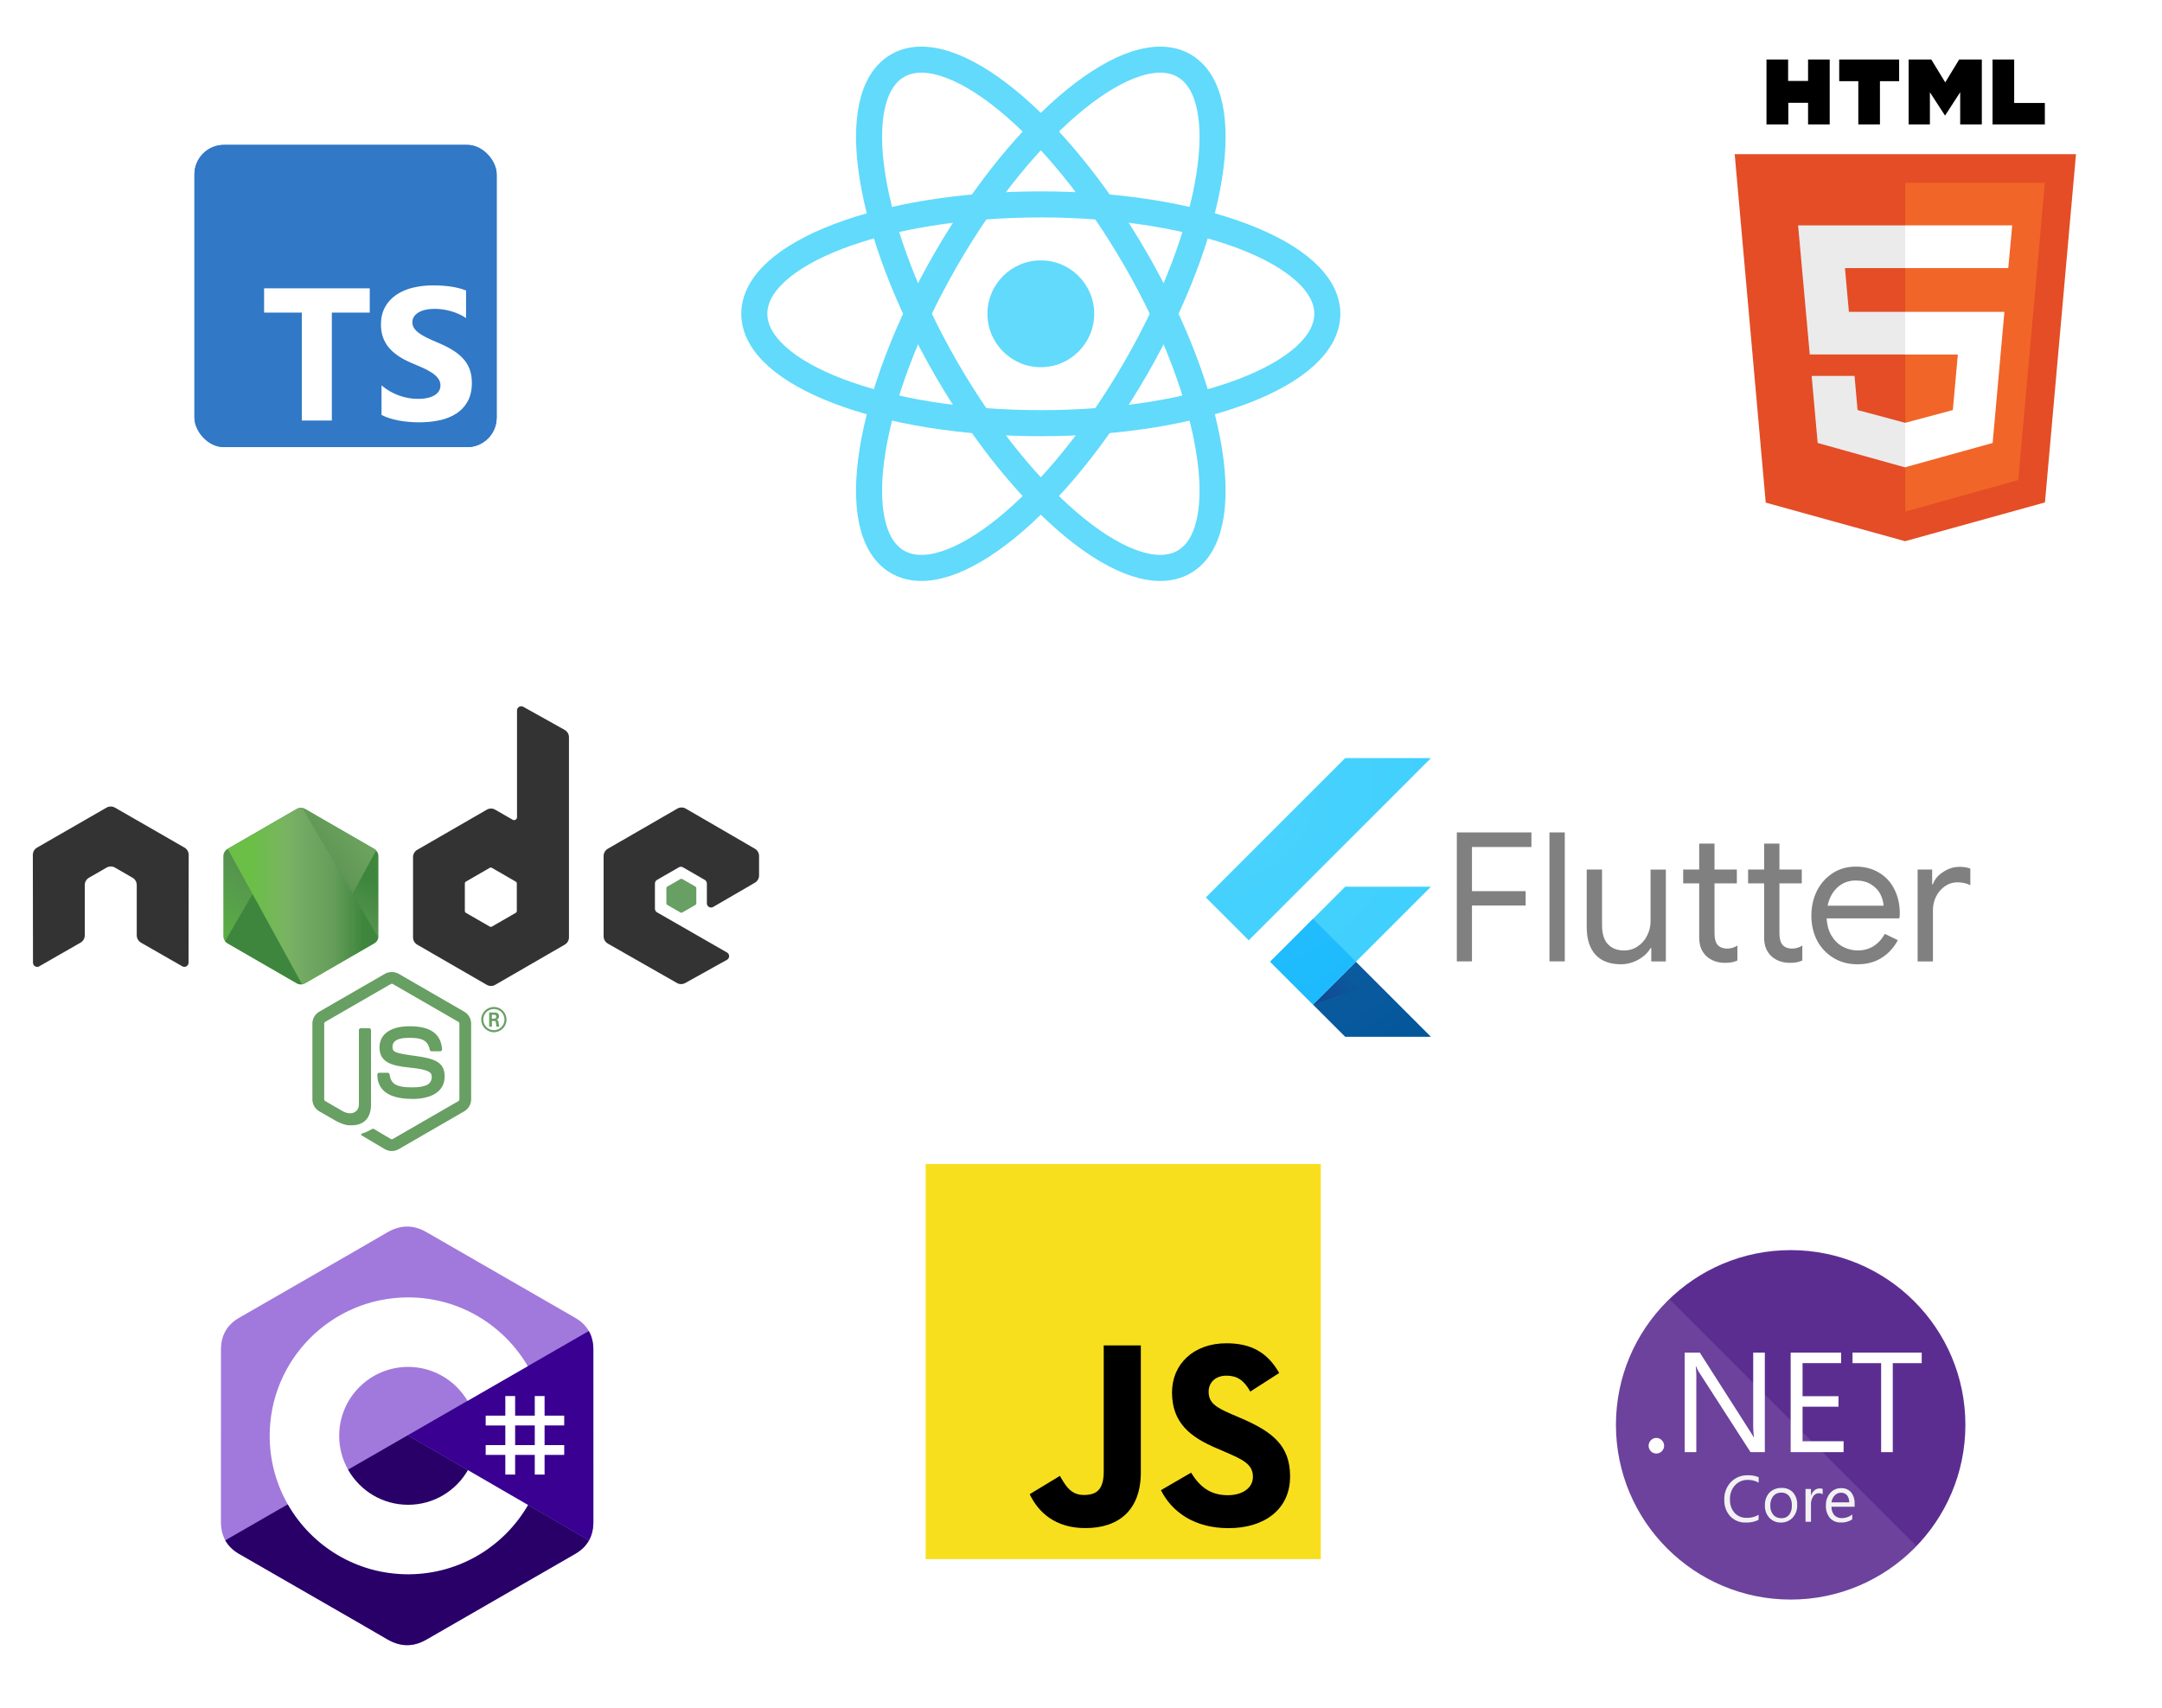 <?xml version="1.0" encoding="UTF-8" standalone="no"?>
<!-- Created with Inkscape (http://www.inkscape.org/) -->

<svg
   width="117.207mm"
   height="92.579mm"
   viewBox="0 0 117.207 92.579"
   version="1.1"
   id="svg1"
   xml:space="preserve"
   sodipodi:docname="all.svg"
   inkscape:version="1.3.2 (091e20e, 2023-11-25, custom)"
   xmlns:inkscape="http://www.inkscape.org/namespaces/inkscape"
   xmlns:sodipodi="http://sodipodi.sourceforge.net/DTD/sodipodi-0.dtd"
   xmlns:xlink="http://www.w3.org/1999/xlink"
   xmlns="http://www.w3.org/2000/svg"
   xmlns:svg="http://www.w3.org/2000/svg"><sodipodi:namedview
     id="namedview1"
     pagecolor="#ffffff"
     bordercolor="#000000"
     borderopacity="0.25"
     inkscape:showpageshadow="2"
     inkscape:pageopacity="0.0"
     inkscape:pagecheckerboard="0"
     inkscape:deskcolor="#d1d1d1"
     inkscape:document-units="mm"
     inkscape:zoom="1.0343421"
     inkscape:cx="516.27021"
     inkscape:cy="250.88412"
     inkscape:window-width="1920"
     inkscape:window-height="1017"
     inkscape:window-x="-8"
     inkscape:window-y="-8"
     inkscape:window-maximized="1"
     inkscape:current-layer="layer1"><inkscape:page
       x="0"
       y="0"
       width="117.207"
       height="92.579"
       id="page1"
       margin="0 70.089 187.027 0"
       bleed="0" /></sodipodi:namedview><defs
     id="defs1"><path
       id="A"
       d="M 959.4,500 679.8,779.7 959.4,1059.4 H 639.9 L 360.2,779.7 639.9,500 Z M 639.9,20.7 120.6,540 280.4,699.8 959.4,20.7 Z" /><path
       id="B"
       d="m 79.564,38.728 q -0.812,0 -1.518,-0.262 -0.68,-0.262 -1.152,-0.707 -0.524,-0.497 -0.785,-1.152 -0.262,-0.654 -0.262,-1.597 v -7.827 h -2.33 v -2.016 h 2.33 v -3.77 h 2.225 v 3.77 h 3.246 v 2.016 h -3.246 v 7.278 q 0,1.1 0.42,1.623 0.497,0.576 1.44,0.576 0.76,0 1.466,-0.445 v 2.173 q -0.393,0.183 -0.812,0.262 -0.393,0.08 -1.02,0.08 z" /><path
       id="D"
       d="M 959.4,500 679.8,779.7 959.4,1059.4 H 639.9 L 360.2,779.7 639.9,500 Z M 639.9,20.7 120.6,540 280.4,699.8 959.4,20.7 Z" /><path
       id="F"
       d="M 959.4,500 679.8,779.7 959.4,1059.4 H 639.9 L 360.2,779.7 639.9,500 Z M 639.9,20.7 120.6,540 280.4,699.8 959.4,20.7 Z" /><path
       id="H"
       d="M 959.4,500 679.8,779.7 959.4,1059.4 H 639.9 L 360.2,779.7 639.9,500 Z M 639.9,20.7 120.6,540 280.4,699.8 959.4,20.7 Z" /><path
       id="K"
       d="M 959.4,500 679.8,779.7 959.4,1059.4 H 639.9 L 360.2,779.7 639.9,500 Z M 639.9,20.7 120.6,540 280.4,699.8 959.4,20.7 Z" /><style
       id="style1">.cls-1{fill:#5c2d91;}.cls-2,.cls-3{fill:#fff;}.cls-2{opacity:0.1;}.cls-4{fill:#f2f2f2;}</style><clipPath
       id="a"><path
         d="m 239.03,226.605 -42.13,24.317 c -1.578,0.91 -2.546,2.59 -2.546,4.406 v 48.668 c 0,1.817 0.968,3.496 2.546,4.406 l 42.133,24.336 c 1.575,0.907 3.517,0.907 5.09,0 l 42.126,-24.336 c 1.57,-0.91 2.54,-2.59 2.54,-4.406 v -48.668 c 0,-1.816 -0.97,-3.496 -2.55,-4.406 l -42.12,-24.317 c -0.79,-0.453 -1.67,-0.68 -2.55,-0.68 -0.88,0 -1.76,0.227 -2.55,0.68"
         id="path1-09" /></clipPath><linearGradient
       id="b"
       x1="-0.348"
       x2="1.251"
       gradientTransform="matrix(-38.065,77.652,-77.652,-38.065,258.723,244.629)"
       gradientUnits="userSpaceOnUse"><stop
         offset=".3"
         stop-color="#3E863D"
         id="stop1" /><stop
         offset=".5"
         stop-color="#55934F"
         id="stop2" /><stop
         offset=".8"
         stop-color="#5AAD45"
         id="stop3" /></linearGradient><clipPath
       id="c"><path
         d="m 195.398,307.086 c 0.403,0.523 0.907,0.976 1.5,1.316 l 36.14,20.875 6.02,3.46 c 0.9,0.52 1.926,0.74 2.934,0.665 0.336,-0.027 0.672,-0.09 1,-0.183 l 44.434,-81.36 c -0.34,-0.37 -0.738,-0.68 -1.184,-0.94 l -27.586,-15.93 -14.582,-8.39 c -0.414,-0.24 -0.863,-0.41 -1.32,-0.53 z m 0,0"
         id="path3-5" /></clipPath><linearGradient
       id="d"
       x1="-0.456"
       x2="0.582"
       gradientTransform="matrix(106.806,-78.917,78.917,106.806,235.188,285.395)"
       gradientUnits="userSpaceOnUse"><stop
         offset=".57"
         stop-color="#3E863D"
         id="stop4-8" /><stop
         offset=".72"
         stop-color="#619857"
         id="stop5-1" /><stop
         offset="1"
         stop-color="#76AC64"
         id="stop6-2" /></linearGradient><clipPath
       id="e"><path
         d="m 241.066,225.953 c -0.707,0.07 -1.398,0.29 -2.035,0.652 l -42.01,24.247 45.3,82.51 c 0.63,-0.09 1.25,-0.3 1.81,-0.624 l 42.13,-24.336 c 1.3,-0.754 2.19,-2.03 2.46,-3.476 l -46.18,-78.89 c -0.34,-0.067 -0.68,-0.102 -1.03,-0.102 -0.14,0 -0.28,0.007 -0.42,0.02"
         id="path6-7" /></clipPath><linearGradient
       id="f"
       x1="0.043"
       x2="0.984"
       gradientTransform="matrix(97.417,0,0,97.417,192.862,279.652)"
       gradientUnits="userSpaceOnUse"><stop
         offset=".16"
         stop-color="#6BBF47"
         id="stop7-2" /><stop
         offset=".38"
         stop-color="#79B461"
         id="stop8" /><stop
         offset=".47"
         stop-color="#75AC64"
         id="stop9" /><stop
         offset=".7"
         stop-color="#659E5A"
         id="stop10" /><stop
         offset=".9"
         stop-color="#3E863D"
         id="stop11" /></linearGradient></defs><g
     inkscape:label="Calque 1"
     inkscape:groupmode="layer"
     id="layer1"
     transform="translate(-2.558,-7.674)"><g
       id="g14"
       transform="matrix(0.373,0,0,0.373,66.385,45.425)"><g
         transform="matrix(0.039,0,0,0.039,-0.561,8.162)"
         id="g7"><defs
           id="defs1-5"><path
             id="path1"
             d="M 959.4,500 679.8,779.7 959.4,1059.4 H 639.9 L 360.2,779.7 639.9,500 Z M 639.9,20.7 120.6,540 280.4,699.8 959.4,20.7 Z" /><path
             id="path2"
             d="m 79.564,38.728 q -0.812,0 -1.518,-0.262 -0.68,-0.262 -1.152,-0.707 -0.524,-0.497 -0.785,-1.152 -0.262,-0.654 -0.262,-1.597 v -7.827 h -2.33 v -2.016 h 2.33 v -3.77 h 2.225 v 3.77 h 3.246 v 2.016 h -3.246 v 7.278 q 0,1.1 0.42,1.623 0.497,0.576 1.44,0.576 0.76,0 1.466,-0.445 v 2.173 q -0.393,0.183 -0.812,0.262 -0.393,0.08 -1.02,0.08 z" /></defs><clipPath
           id="C"><use
             xlink:href="#A"
             id="use1" /></clipPath><g
           clip-path="url(#C)"
           id="g1"><path
             d="M 520,939.5 959.4,500 H 639.9 L 360.3,779.7 Z"
             fill="#39cefd"
             id="path3" /></g><defs
           id="defs2"><path
             id="path4"
             d="M 959.4,500 679.8,779.7 959.4,1059.4 H 639.9 L 360.2,779.7 639.9,500 Z M 639.9,20.7 120.6,540 280.4,699.8 959.4,20.7 Z" /></defs><clipPath
           id="E"><use
             xlink:href="#D"
             id="use2" /></clipPath><path
           clip-path="url(#E)"
           d="M 120.6,540 639.9,20.7 h 319.5 l -679,679.1 z"
           fill="#39cefd"
           id="path5" /><defs
           id="defs3"><path
             id="path6"
             d="M 959.4,500 679.8,779.7 959.4,1059.4 H 639.9 L 360.2,779.7 639.9,500 Z M 639.9,20.7 120.6,540 280.4,699.8 959.4,20.7 Z" /></defs><clipPath
           id="G"><use
             xlink:href="#F"
             id="use3" /></clipPath><path
           clip-path="url(#G)"
           d="M 639.9,1059.3 H 959.4 L 679.8,779.7 520,939.5 Z"
           fill="#03569b"
           id="path7" /><defs
           id="defs4"><path
             id="path8"
             d="M 959.4,500 679.8,779.7 959.4,1059.4 H 639.9 L 360.2,779.7 639.9,500 Z M 639.9,20.7 120.6,540 280.4,699.8 959.4,20.7 Z" /></defs><clipPath
           id="I"><use
             xlink:href="#H"
             id="use4" /></clipPath><linearGradient
           id="J"
           gradientUnits="userSpaceOnUse"
           x1="566.635"
           y1="970.339"
           x2="685.65"
           y2="851.324"><stop
             offset="0"
             stop-color="#1a237e"
             stop-opacity=".4"
             id="stop4" /><stop
             offset="1"
             stop-color="#1a237e"
             stop-opacity="0"
             id="stop5" /></linearGradient><path
           clip-path="url(#I)"
           d="M 679.8,779.7 520,939.5 757,857.4 Z"
           fill="url(#J)"
           id="path9"
           style="fill:url(#J)" /><defs
           id="defs5"><path
             id="path10"
             d="M 959.4,500 679.8,779.7 959.4,1059.4 H 639.9 L 360.2,779.7 639.9,500 Z M 639.9,20.7 120.6,540 280.4,699.8 959.4,20.7 Z" /></defs><clipPath
           id="L"><use
             xlink:href="#K"
             id="use5" /></clipPath><g
           clip-path="url(#L)"
           id="g6"><path
             d="M 360.282,779.645 520.086,619.84 679.9,779.645 520.086,939.45 Z"
             fill="#16b9fd"
             id="path11" /></g><radialGradient
           id="M"
           cx="7824.659"
           cy="-2855.979"
           r="5082.889"
           gradientTransform="matrix(0.25,0,0,-0.25,-1812,-622.5)"
           gradientUnits="userSpaceOnUse"><stop
             offset="0"
             stop-color="#fff"
             stop-opacity=".1"
             id="stop6" /><stop
             offset="1"
             stop-color="#fff"
             stop-opacity="0"
             id="stop7" /></radialGradient><path
           d="M 959.4,500 679.8,779.7 959.4,1059.4 H 639.9 L 360.2,779.7 639.9,500 Z M 639.9,20.7 120.6,540 280.4,699.8 959.4,20.7 Z"
           fill="url(#M)"
           id="path12"
           style="fill:url(#M)" /></g><g
         fill="#808080"
         id="g9"><path
           d="m 40.62,19.774 h 10.84 v 2.12 h -8.64 v 6.414 h 7.8 v 2.094 h -7.8 v 8.115 h -2.2 z m 13.463,0 h 2.225 v 18.744 h -2.225 z m 10.365,19.163 q -2.408,0 -3.7,-1.414 Q 59.5,36.1 59.5,33.57 v -8.403 h 2.225 v 8.063 q 0,1.9 0.864,2.8 0.864,0.9 2.33,0.9 1.126,0 2,-0.602 0.9,-0.602 1.36,-1.57 0.497,-0.97 0.497,-2.042 v -7.54 H 71 v 13.35 H 68.88 V 36.58 h -0.105 q -0.55,0.995 -1.754,1.675 -1.204,0.68 -2.566,0.68 z"
           id="path13" /><use
           xlink:href="#B"
           id="use8" /><use
           xlink:href="#B"
           x="9.436"
           id="use9" /><path
           d="m 98.8,38.937 q -1.9,0 -3.43,-0.916 -1.518,-0.916 -2.382,-2.513 -0.838,-1.623 -0.838,-3.64 0,-1.937 0.785,-3.56 0.812,-1.623 2.278,-2.592 1.466,-0.97 3.403,-0.97 1.963,0 3.403,0.9 1.44,0.864 2.2,2.408 0.785,1.545 0.785,3.534 0,0.393 -0.08,0.68 h -10.55 q 0.08,1.518 0.733,2.566 0.654,1.047 1.65,1.57 1.02,0.524 2.12,0.524 2.566,0 3.953,-2.408 l 1.885,0.916 q -0.864,1.623 -2.356,2.566 -1.466,0.942 -3.56,0.942 z m 3.848,-8.508 q -0.052,-0.838 -0.47,-1.675 -0.42,-0.838 -1.335,-1.414 -0.9,-0.576 -2.25,-0.576 -1.57,0 -2.67,1.02 -1.073,0.995 -1.414,2.644 h 8.142 z m 4.934,-5.262 h 2.12 v 2.147 h 0.105 q 0.393,-1.1 1.518,-1.806 1.126,-0.733 2.356,-0.733 0.916,0 1.57,0.262 v 2.408 q -0.838,-0.42 -1.885,-0.42 -0.97,0 -1.78,0.55 -0.812,0.55 -1.3,1.492 -0.47,0.916 -0.47,2 v 7.46 h -2.225 v -13.35 z"
           id="path14" /></g></g><g
       id="g15"
       transform="matrix(0.051,0,0,0.051,92.795,10.901)"><path
         d="m 108.4,0 h 23 v 22.8 h 21.2 V 0 h 23 v 69 h -23 V 46 h -21 V 69 H 108.4 M 206,23 H 185.7 V 0 h 63.7 V 23 H 229 V 69 H 206 M 259.5,0 h 24.1 L 298.4,24.3 313.2,0 h 24.1 v 69 h -23 V 34.8 L 298.2,59.6 282.1,34.8 V 69 H 259.5 M 348.7,0 h 23 v 46.2 h 32.6 V 69 h -55.6"
         id="path1-0" /><path
         fill="#e44d26"
         d="M 107.6,471 74.6,100.6 H 437.4 L 404.4,470.8 255.7,512"
         id="path2-1" /><path
         fill="#f16529"
         d="M 256,480.5 V 131 H 404.3 L 376,447"
         id="path3-0" /><path
         fill="#ebebeb"
         d="m 142,176.3 h 114 v 45.4 h -64.2 l 4.2,46.5 h 60 v 45.3 H 154.4 m 2,22.8 H 202 l 3.2,36.3 50.8,13.6 v 47.4 l -93.2,-26"
         id="path4-5" /><path
         fill="#ffffff"
         d="M 369.6,176.3 H 255.8 v 45.4 h 109.6 m -4.1,46.5 H 255.8 v 45.4 h 56 l -5.3,59 -50.7,13.6 v 47.2 l 93,-25.8"
         id="path5-2" /></g><g
       id="g16"
       transform="matrix(0.034,0,0,0.034,52.741,70.775)"><rect
         width="630"
         height="630"
         fill="#f7df1e"
         id="rect1"
         x="0"
         y="0" /><path
         d="m 423.2,492.19 c 12.69,20.72 29.2,35.95 58.4,35.95 24.53,0 40.2,-12.26 40.2,-29.2 0,-20.3 -16.1,-27.49 -43.1,-39.3 l -14.8,-6.35 c -42.72,-18.2 -71.1,-41 -71.1,-89.2 0,-44.4 33.83,-78.2 86.7,-78.2 37.64,0 64.7,13.1 84.2,47.4 l -46.1,29.6 c -10.15,-18.2 -21.1,-25.37 -38.1,-25.37 -17.34,0 -28.33,11 -28.33,25.37 0,17.76 11,24.95 36.4,35.95 l 14.8,6.34 c 50.3,21.57 78.7,43.56 78.7,93 0,53.3 -41.87,82.5 -98.1,82.5 -54.98,0 -90.5,-26.2 -107.88,-60.54 z m -209.13,5.13 c 9.3,16.5 17.76,30.45 38.1,30.45 19.45,0 31.72,-7.61 31.72,-37.2 v -201.3 h 59.2 v 202.1 c 0,61.3 -35.94,89.2 -88.4,89.2 -47.4,0 -74.85,-24.53 -88.81,-54.075 z"
         id="path1-9" /></g><g
       id="g5"
       transform="matrix(0.079,0,0,0.079,14.535,74.167)"><path
         d="m 255.569,84.452 c -0.002,-4.83 -1.035,-9.098 -3.124,-12.761 -2.052,-3.602 -5.125,-6.621 -9.247,-9.008 -34.025,-19.619 -68.083,-39.178 -102.097,-58.817 -9.17,-5.294 -18.061,-5.101 -27.163,0.269 -13.543,7.987 -81.348,46.834 -101.553,58.537 -8.321,4.817 -12.37,12.189 -12.372,21.771 C 0,123.898 0.013,163.352 0,202.808 c 0,4.724 0.991,8.909 2.988,12.517 2.053,3.711 5.169,6.813 9.386,9.254 20.206,11.703 88.02,50.547 101.56,58.536 9.106,5.373 17.997,5.565 27.17,0.269 34.015,-19.64 68.075,-39.198 102.105,-58.817 4.217,-2.44 7.333,-5.544 9.386,-9.252 1.994,-3.608 2.987,-7.793 2.987,-12.518 0,0 0,-78.889 -0.013,-118.345"
         fill="#a179dc"
         fill-rule="nonzero"
         id="path1-1" /><path
         d="m 128.182,143.241 -125.194,72.084 c 2.053,3.711 5.169,6.813 9.386,9.254 20.206,11.703 88.02,50.547 101.56,58.536 9.106,5.373 17.997,5.565 27.17,0.269 34.015,-19.64 68.075,-39.198 102.105,-58.817 4.217,-2.44 7.333,-5.544 9.386,-9.252 l -124.413,-72.074"
         fill="#280068"
         fill-rule="nonzero"
         id="path2-3" /><path
         d="m 255.569,84.452 c -0.002,-4.83 -1.035,-9.098 -3.124,-12.761 l -124.263,71.55 124.413,72.074 c 1.994,-3.608 2.985,-7.793 2.987,-12.518 0,0 0,-78.889 -0.013,-118.345"
         fill="#390091"
         fill-rule="nonzero"
         id="path3-4" /><path
         d="m 201.892,116.294 v 13.474 h 13.474 v -13.474 h 6.737 v 13.474 h 13.474 v 6.737 h -13.474 v 13.474 h 13.474 v 6.737 h -13.474 v 13.474 h -6.737 v -13.474 h -13.474 v 13.474 h -6.737 V 156.715 H 181.682 v -6.737 h 13.474 V 136.505 H 181.682 v -6.737 h 13.474 v -13.474 z m 13.474,20.211 h -13.474 v 13.474 h 13.474 z"
         fill="#ffffff"
         id="path4-2" /><path
         d="m 128.457,48.626 c 35.144,0 65.827,19.086 82.262,47.456 l -0.16,-0.273 -41.349,23.808 C 161.063,105.824 146.128,96.515 128.996,96.323 l -0.54,-0.003 c -26.126,0 -47.306,21.179 -47.306,47.305 0,8.544 2.278,16.552 6.239,23.469 8.154,14.235 23.483,23.837 41.067,23.837 17.693,0 33.109,-9.723 41.222,-24.111 l -0.197,0.345 41.286,23.918 c -16.254,28.13 -46.517,47.157 -81.253,47.536 l -1.058,0.006 c -35.255,0 -66.025,-19.204 -82.419,-47.724 -8.003,-13.923 -12.582,-30.064 -12.582,-47.277 0,-52.466 42.532,-94.999 95.001,-94.999 z"
         fill="#ffffff"
         fill-rule="nonzero"
         id="path5-3" /></g><g
       id="g17"
       transform="matrix(0.296,0,0,0.296,90.162,75.445)"><circle
         class="cls-1"
         cx="32"
         cy="32"
         r="32"
         id="circle1" /><path
         class="cls-2"
         d="M 9.82,9 A 32,32 0 1 0 55,54.18 Z"
         id="path1-92" /><path
         class="cls-3"
         d="m 7.4,37.25 a 1.35,1.35 0 0 1 -1,-0.42 1.38,1.38 0 0 1 -0.41,-1 1.4,1.4 0 0 1 0.41,-1 1.34,1.34 0 0 1 1,-0.43 1.37,1.37 0 0 1 1,0.43 1.39,1.39 0 0 1 0.42,1 1.37,1.37 0 0 1 -0.42,1 1.38,1.38 0 0 1 -1,0.42 z"
         id="path2-4" /><path
         class="cls-3"
         d="M 27.27,37 H 24.65 L 15.28,22.46 A 6,6 0 0 1 14.7,21.32 h -0.08 a 18.72,18.72 0 0 1 0.1,2.5 V 37 H 12.59 V 18.77 h 2.77 l 9.12,14.28 q 0.57,0.89 0.74,1.22 h 0.05 A 19.28,19.28 0 0 1 25.14,31.59 V 18.77 h 2.13 z"
         id="path3-7" /><path
         class="cls-3"
         d="M 41.69,37 H 32 V 18.77 h 9.24 v 1.93 h -7.06 v 6.06 h 6.58 v 1.92 H 34.18 V 35 h 7.52 z"
         id="path4-28" /><path
         class="cls-3"
         d="M 56,20.7 H 50.7 V 37 H 48.57 V 20.7 H 43.33 V 18.77 H 56 Z"
         id="path5-33" /><path
         class="cls-4"
         d="m 26.12,49.4 a 4.93,4.93 0 0 1 -2.32,0.49 3.74,3.74 0 0 1 -2.87,-1.15 4.26,4.26 0 0 1 -1.08,-3 4.46,4.46 0 0 1 1.21,-3.26 4.12,4.12 0 0 1 3.08,-1.24 4.93,4.93 0 0 1 2,0.35 v 1 a 4,4 0 0 0 -2,-0.5 3.06,3.06 0 0 0 -2.35,1 3.64,3.64 0 0 0 -0.9,2.58 3.47,3.47 0 0 0 0.84,2.45 2.86,2.86 0 0 0 2.21,0.91 4.14,4.14 0 0 0 2.19,-0.56 z"
         id="path6-6" /><path
         class="cls-4"
         d="M 30.21,49.89 A 2.78,2.78 0 0 1 28.08,49 a 3.11,3.11 0 0 1 -0.79,-2.23 3.24,3.24 0 0 1 0.83,-2.36 3,3 0 0 1 2.23,-0.85 2.69,2.69 0 0 1 2.09,0.83 3.28,3.28 0 0 1 0.75,2.29 3.22,3.22 0 0 1 -0.81,2.3 2.84,2.84 0 0 1 -2.17,0.91 z m 0.07,-5.47 a 1.83,1.83 0 0 0 -1.46,0.63 2.59,2.59 0 0 0 -0.54,1.74 2.45,2.45 0 0 0 0.54,1.68 1.85,1.85 0 0 0 1.46,0.62 1.76,1.76 0 0 0 1.43,-0.6 2.62,2.62 0 0 0 0.5,-1.72 2.66,2.66 0 0 0 -0.5,-1.73 1.75,1.75 0 0 0 -1.43,-0.62 z"
         id="path7-8" /><path
         class="cls-4"
         d="m 37.86,44.72 a 1.18,1.18 0 0 0 -0.73,-0.19 1.23,1.23 0 0 0 -1,0.58 2.68,2.68 0 0 0 -0.41,1.58 v 3.06 h -1 v -6 h 1 V 45 45 a 2.1,2.1 0 0 1 0.63,-1 1.43,1.43 0 0 1 0.94,-0.35 1.57,1.57 0 0 1 0.57,0.08 z"
         id="path8-6" /><path
         class="cls-4"
         d="m 43.72,47 h -4.23 a 2.24,2.24 0 0 0 0.51,1.54 1.86,1.86 0 0 0 1.42,0.54 3,3 0 0 0 1.86,-0.67 v 0.9 a 3.48,3.48 0 0 1 -2.09,0.57 2.54,2.54 0 0 1 -2,-0.82 3.35,3.35 0 0 1 -0.73,-2.3 3.28,3.28 0 0 1 0.79,-2.28 2.55,2.55 0 0 1 2,-0.88 2.26,2.26 0 0 1 1.82,0.76 3.18,3.18 0 0 1 0.64,2.12 z m -1,-0.81 a 2,2 0 0 0 -0.4,-1.29 1.37,1.37 0 0 0 -1.1,-0.46 1.55,1.55 0 0 0 -1.15,0.49 2.21,2.21 0 0 0 -0.59,1.27 z"
         id="path9-0" /></g><g
       id="g18"
       transform="matrix(0.089,0,0,0.089,4.338,45.961)"><path
         fill="#689f63"
         d="m 218.647,270.93 c -1.46,0 -2.91,-0.383 -4.19,-1.12 l -13.337,-7.896 c -1.992,-1.114 -1.02,-1.508 -0.363,-1.735 2.656,-0.93 3.195,-1.14 6.03,-2.75 0.298,-0.17 0.688,-0.11 0.993,0.07 l 10.246,6.08 c 0.37,0.2 0.895,0.2 1.238,0 l 39.95,-23.06 c 0.37,-0.21 0.61,-0.64 0.61,-1.08 v -46.1 c 0,-0.46 -0.24,-0.87 -0.618,-1.1 l -39.934,-23.04 c -0.37,-0.22 -0.86,-0.22 -1.23,0 l -39.926,23.04 c -0.387,0.22 -0.633,0.65 -0.633,1.09 v 46.1 c 0,0.44 0.24,0.86 0.62,1.07 l 10.94,6.32 c 5.94,2.97 9.57,-0.53 9.57,-4.05 v -45.5 c 0,-0.65 0.51,-1.15 1.16,-1.15 h 5.06 c 0.63,0 1.15,0.5 1.15,1.15 v 45.52 c 0,7.92 -4.32,12.47 -11.83,12.47 -2.31,0 -4.13,0 -9.21,-2.5 l -10.48,-6.04 c -2.59,-1.5 -4.19,-4.3 -4.19,-7.29 v -46.1 c 0,-3 1.6,-5.8 4.19,-7.28 l 39.99,-23.07 c 2.53,-1.43 5.89,-1.43 8.4,0 l 39.94,23.08 c 2.58,1.49 4.19,4.28 4.19,7.28 v 46.1 c 0,2.99 -1.61,5.78 -4.19,7.28 l -39.94,23.07 c -1.28,0.74 -2.73,1.12 -4.21,1.12"
         id="path11-3" /><path
         fill="#689f63"
         d="m 230.987,239.164 c -17.48,0 -21.145,-8.024 -21.145,-14.754 0,-0.64 0.516,-1.15 1.157,-1.15 h 5.16 c 0.57,0 1.05,0.415 1.14,0.978 0.78,5.258 3.1,7.91 13.67,7.91 8.42,0 12,-1.902 12,-6.367 0,-2.57 -1.02,-4.48 -14.1,-5.76 -10.94,-1.08 -17.7,-3.49 -17.7,-12.24 0,-8.06 6.8,-12.86 18.19,-12.86 12.79,0 19.13,4.44 19.93,13.98 0.03,0.33 -0.09,0.65 -0.31,0.89 -0.22,0.23 -0.53,0.37 -0.85,0.37 h -5.19 c -0.54,0 -1.01,-0.38 -1.12,-0.9 -1.25,-5.53 -4.27,-7.3 -12.48,-7.3 -9.19,0 -10.26,3.2 -10.26,5.6 0,2.91 1.26,3.76 13.66,5.4 12.28,1.63 18.11,3.93 18.11,12.56 0,8.7 -7.26,13.69 -19.92,13.69 m 48.66,-48.89 h 1.34 c 1.1,0 1.31,-0.77 1.31,-1.22 0,-1.18 -0.81,-1.18 -1.26,-1.18 h -1.38 z m -1.63,-3.78 h 2.97 c 1.02,0 3.02,0 3.02,2.28 0,1.59 -1.02,1.92 -1.63,2.12 1.19,0.08 1.27,0.86 1.43,1.96 0.08,0.69 0.21,1.88 0.45,2.28 h -1.83 c -0.05,-0.4 -0.33,-2.6 -0.33,-2.72 -0.12,-0.49 -0.29,-0.73 -0.9,-0.73 h -1.51 v 3.46 h -1.67 z m -3.57,4.3 c 0,3.58 2.89,6.48 6.44,6.48 3.58,0 6.47,-2.96 6.47,-6.48 0,-3.59 -2.93,-6.44 -6.48,-6.44 -3.5,0 -6.44,2.81 -6.44,6.43 m 14.16,0.03 c 0,4.24 -3.47,7.7 -7.7,7.7 -4.2,0 -7.7,-3.42 -7.7,-7.7 0,-4.36 3.58,-7.7 7.7,-7.7 4.15,0 7.69,3.35 7.69,7.7"
         id="path12-8" /><path
         fill="#333333"
         fill-rule="evenodd"
         d="m 94.936,90.55 c 0,-1.84 -0.97,-3.53 -2.558,-4.445 L 50.022,61.735 c -0.715,-0.42 -1.516,-0.64 -2.328,-0.67 h -0.438 c -0.812,0.03 -1.613,0.25 -2.34,0.67 L 2.562,86.105 C 0.984,87.025 0,88.715 0,90.555 l 0.093,65.64 c 0,0.91 0.47,1.76 1.27,2.21 0.78,0.48 1.76,0.48 2.54,0 l 25.18,-14.42 c 1.59,-0.946 2.56,-2.618 2.56,-4.44 V 108.88 c 0,-1.83 0.97,-3.52 2.555,-4.43 l 10.72,-6.174 c 0.796,-0.46 1.67,-0.688 2.56,-0.688 0.876,0 1.77,0.226 2.544,0.687 l 10.715,6.172 c 1.586,0.91 2.56,2.6 2.56,4.43 v 30.663 c 0,1.82 0.983,3.5 2.565,4.44 l 25.164,14.41 c 0.79,0.47 1.773,0.47 2.56,0 0.776,-0.45 1.268,-1.3 1.268,-2.21 z m 199.868,34.176 c 0,0.457 -0.243,0.88 -0.64,1.106 l -14.548,8.386 c -0.395,0.227 -0.883,0.227 -1.277,0 l -14.55,-8.386 c -0.4,-0.227 -0.64,-0.65 -0.64,-1.106 V 107.93 c 0,-0.458 0.24,-0.88 0.63,-1.11 l 14.54,-8.4 c 0.4,-0.23 0.89,-0.23 1.29,0 l 14.55,8.4 c 0.4,0.23 0.64,0.652 0.64,1.11 z m 3.93,-124.402 c -0.794,-0.442 -1.76,-0.43 -2.544,0.027 -0.78,0.46 -1.262,1.3 -1.262,2.21 v 65 c 0,0.64 -0.34,1.23 -0.894,1.55 -0.55,0.32 -1.235,0.32 -1.79,0 L 281.634,63 c -1.58,-0.914 -3.526,-0.914 -5.112,0 l -42.37,24.453 c -1.583,0.91 -2.56,2.6 -2.56,4.42 v 48.92 c 0,1.83 0.977,3.51 2.56,4.43 l 42.37,24.47 c 1.582,0.91 3.53,0.91 5.117,0 l 42.37,-24.48 c 1.58,-0.92 2.56,-2.6 2.56,-4.43 V 18.863 c 0,-1.856 -1.01,-3.563 -2.63,-4.47 z m 141.093,107.164 c 1.574,-0.914 2.543,-2.602 2.543,-4.422 V 91.21 c 0,-1.824 -0.97,-3.507 -2.547,-4.425 l -42.1,-24.44 c -1.59,-0.92 -3.54,-0.92 -5.13,0 l -42.36,24.45 c -1.59,0.92 -2.56,2.6 -2.56,4.43 v 48.9 c 0,1.84 0.99,3.54 2.58,4.45 l 42.09,23.99 c 1.55,0.89 3.45,0.9 5.02,0.03 l 25.46,-14.15 c 0.8,-0.45 1.31,-1.3 1.31,-2.22 0,-0.92 -0.49,-1.78 -1.29,-2.23 l -42.62,-24.46 c -0.8,-0.45 -1.29,-1.3 -1.29,-2.21 v -15.34 c 0,-0.916 0.48,-1.76 1.28,-2.216 l 13.26,-7.65 c 0.79,-0.46 1.76,-0.46 2.55,0 l 13.27,7.65 c 0.79,0.45 1.28,1.3 1.28,2.21 v 12.06 c 0,0.91 0.49,1.76 1.28,2.22 0.79,0.45 1.77,0.45 2.56,-0.01 z m 0,0"
         id="path13-2" /><path
         fill="#689f63"
         fill-rule="evenodd"
         d="m 394.538,105.2 c 0.3,-0.177 0.676,-0.177 0.98,0 l 8.13,4.69 c 0.304,0.176 0.49,0.5 0.49,0.85 v 9.39 c 0,0.35 -0.186,0.674 -0.49,0.85 l -8.13,4.69 c -0.304,0.177 -0.68,0.177 -0.98,0 l -8.125,-4.69 c -0.31,-0.176 -0.5,-0.5 -0.5,-0.85 v -9.39 c 0,-0.35 0.18,-0.674 0.49,-0.85 z m 0,0"
         id="path14-0" /><g
         clip-path="url(#a)"
         transform="translate(-78.306,-164.016)"
         id="g15-9"><path
           fill="url(#b)"
           d="m 331.363,246.793 -118.715,-58.19 -60.87,124.174 118.712,58.193 z m 0,0"
           id="path15"
           style="fill:url(#b)" /></g><g
         clip-path="url(#c)"
         transform="translate(-78.306,-164.016)"
         id="g16-5"><path
           fill="url(#d)"
           d="m 144.07,264.004 83.825,113.453 110.86,-81.906 -83.83,-113.45 z m 0,0"
           id="path16"
           style="fill:url(#d)" /></g><g
         clip-path="url(#e)"
         transform="translate(-78.306,-164.016)"
         id="g17-6"><path
           fill="url(#f)"
           d="m 197.02,225.934 v 107.43 h 91.683 v -107.43 z m 0,0"
           id="path17"
           style="fill:url(#f)" /></g></g><g
       id="g19"
       transform="matrix(1.412,0,0,1.412,58.983,24.685)"><circle
         cx="0"
         cy="0"
         r="2.05"
         fill="#61dafb"
         id="circle1-1" /><g
         stroke="#61dafb"
         stroke-width="1"
         fill="none"
         id="g3"><ellipse
           rx="11"
           ry="4.2"
           id="ellipse1"
           cx="0"
           cy="0" /><ellipse
           rx="11"
           ry="4.2"
           transform="rotate(60)"
           id="ellipse2"
           cx="0"
           cy="0" /><ellipse
           rx="11"
           ry="4.2"
           transform="rotate(120)"
           id="ellipse3"
           cx="0"
           cy="0" /></g></g><g
       style="fill:none"
       id="g20"
       transform="matrix(0.032,0,0,0.032,13.099,15.529)"><rect
         fill="#3178c6"
         height="512"
         rx="50"
         width="512"
         id="rect1-5"
         x="0"
         y="0" /><rect
         fill="#3178c6"
         height="512"
         rx="50"
         width="512"
         id="rect2"
         x="0"
         y="0" /><path
         clip-rule="evenodd"
         d="m 316.939,407.424 v 50.061 c 8.138,4.172 17.763,7.3 28.875,9.386 11.112,2.086 22.823,3.129 35.135,3.129 11.999,0 23.397,-1.147 34.196,-3.442 10.799,-2.294 20.268,-6.075 28.406,-11.342 8.138,-5.266 14.581,-12.15 19.328,-20.65 4.747,-8.5 7.121,-19.007 7.121,-31.522 0,-9.074 -1.356,-17.026 -4.069,-23.857 -2.713,-6.831 -6.625,-12.906 -11.738,-18.225 -5.112,-5.319 -11.242,-10.091 -18.389,-14.315 -7.147,-4.224 -15.207,-8.213 -24.18,-11.967 -6.573,-2.712 -12.468,-5.345 -17.685,-7.9 -5.217,-2.556 -9.651,-5.163 -13.303,-7.822 -3.652,-2.66 -6.469,-5.476 -8.451,-8.448 -1.982,-2.973 -2.974,-6.336 -2.974,-10.091 0,-3.441 0.887,-6.544 2.661,-9.308 1.774,-2.764 4.278,-5.136 7.512,-7.118 3.235,-1.981 7.199,-3.52 11.894,-4.615 4.696,-1.095 9.912,-1.642 15.651,-1.642 4.173,0 8.581,0.313 13.224,0.938 4.643,0.626 9.312,1.591 14.008,2.894 4.695,1.304 9.259,2.947 13.694,4.928 4.434,1.982 8.529,4.276 12.285,6.884 v -46.776 c -7.616,-2.92 -15.937,-5.084 -24.962,-6.492 -9.025,-1.408 -19.381,-2.112 -31.066,-2.112 -11.895,0 -23.163,1.278 -33.805,3.833 -10.642,2.555 -20.006,6.544 -28.093,11.967 -8.086,5.424 -14.476,12.333 -19.171,20.729 -4.695,8.395 -7.043,18.433 -7.043,30.114 0,14.914 4.304,27.638 12.912,38.172 8.607,10.533 21.675,19.45 39.204,26.751 6.886,2.816 13.303,5.579 19.25,8.291 5.947,2.712 11.086,5.528 15.415,8.448 4.33,2.92 7.747,6.101 10.252,9.543 2.504,3.441 3.756,7.352 3.756,11.733 0,3.233 -0.783,6.231 -2.348,8.995 -1.565,2.764 -3.939,5.162 -7.121,7.196 -3.182,2.034 -7.147,3.624 -11.894,4.771 -4.748,1.148 -10.303,1.721 -16.668,1.721 -10.851,0 -21.597,-1.903 -32.24,-5.71 -10.642,-3.806 -20.502,-9.516 -29.579,-17.13 z M 232.78,284.082 H 297 V 243 H 118 v 41.082 h 63.906 V 467 h 50.874 z"
         fill="#ffffff"
         fill-rule="evenodd"
         id="path2-9" /></g></g></svg>
